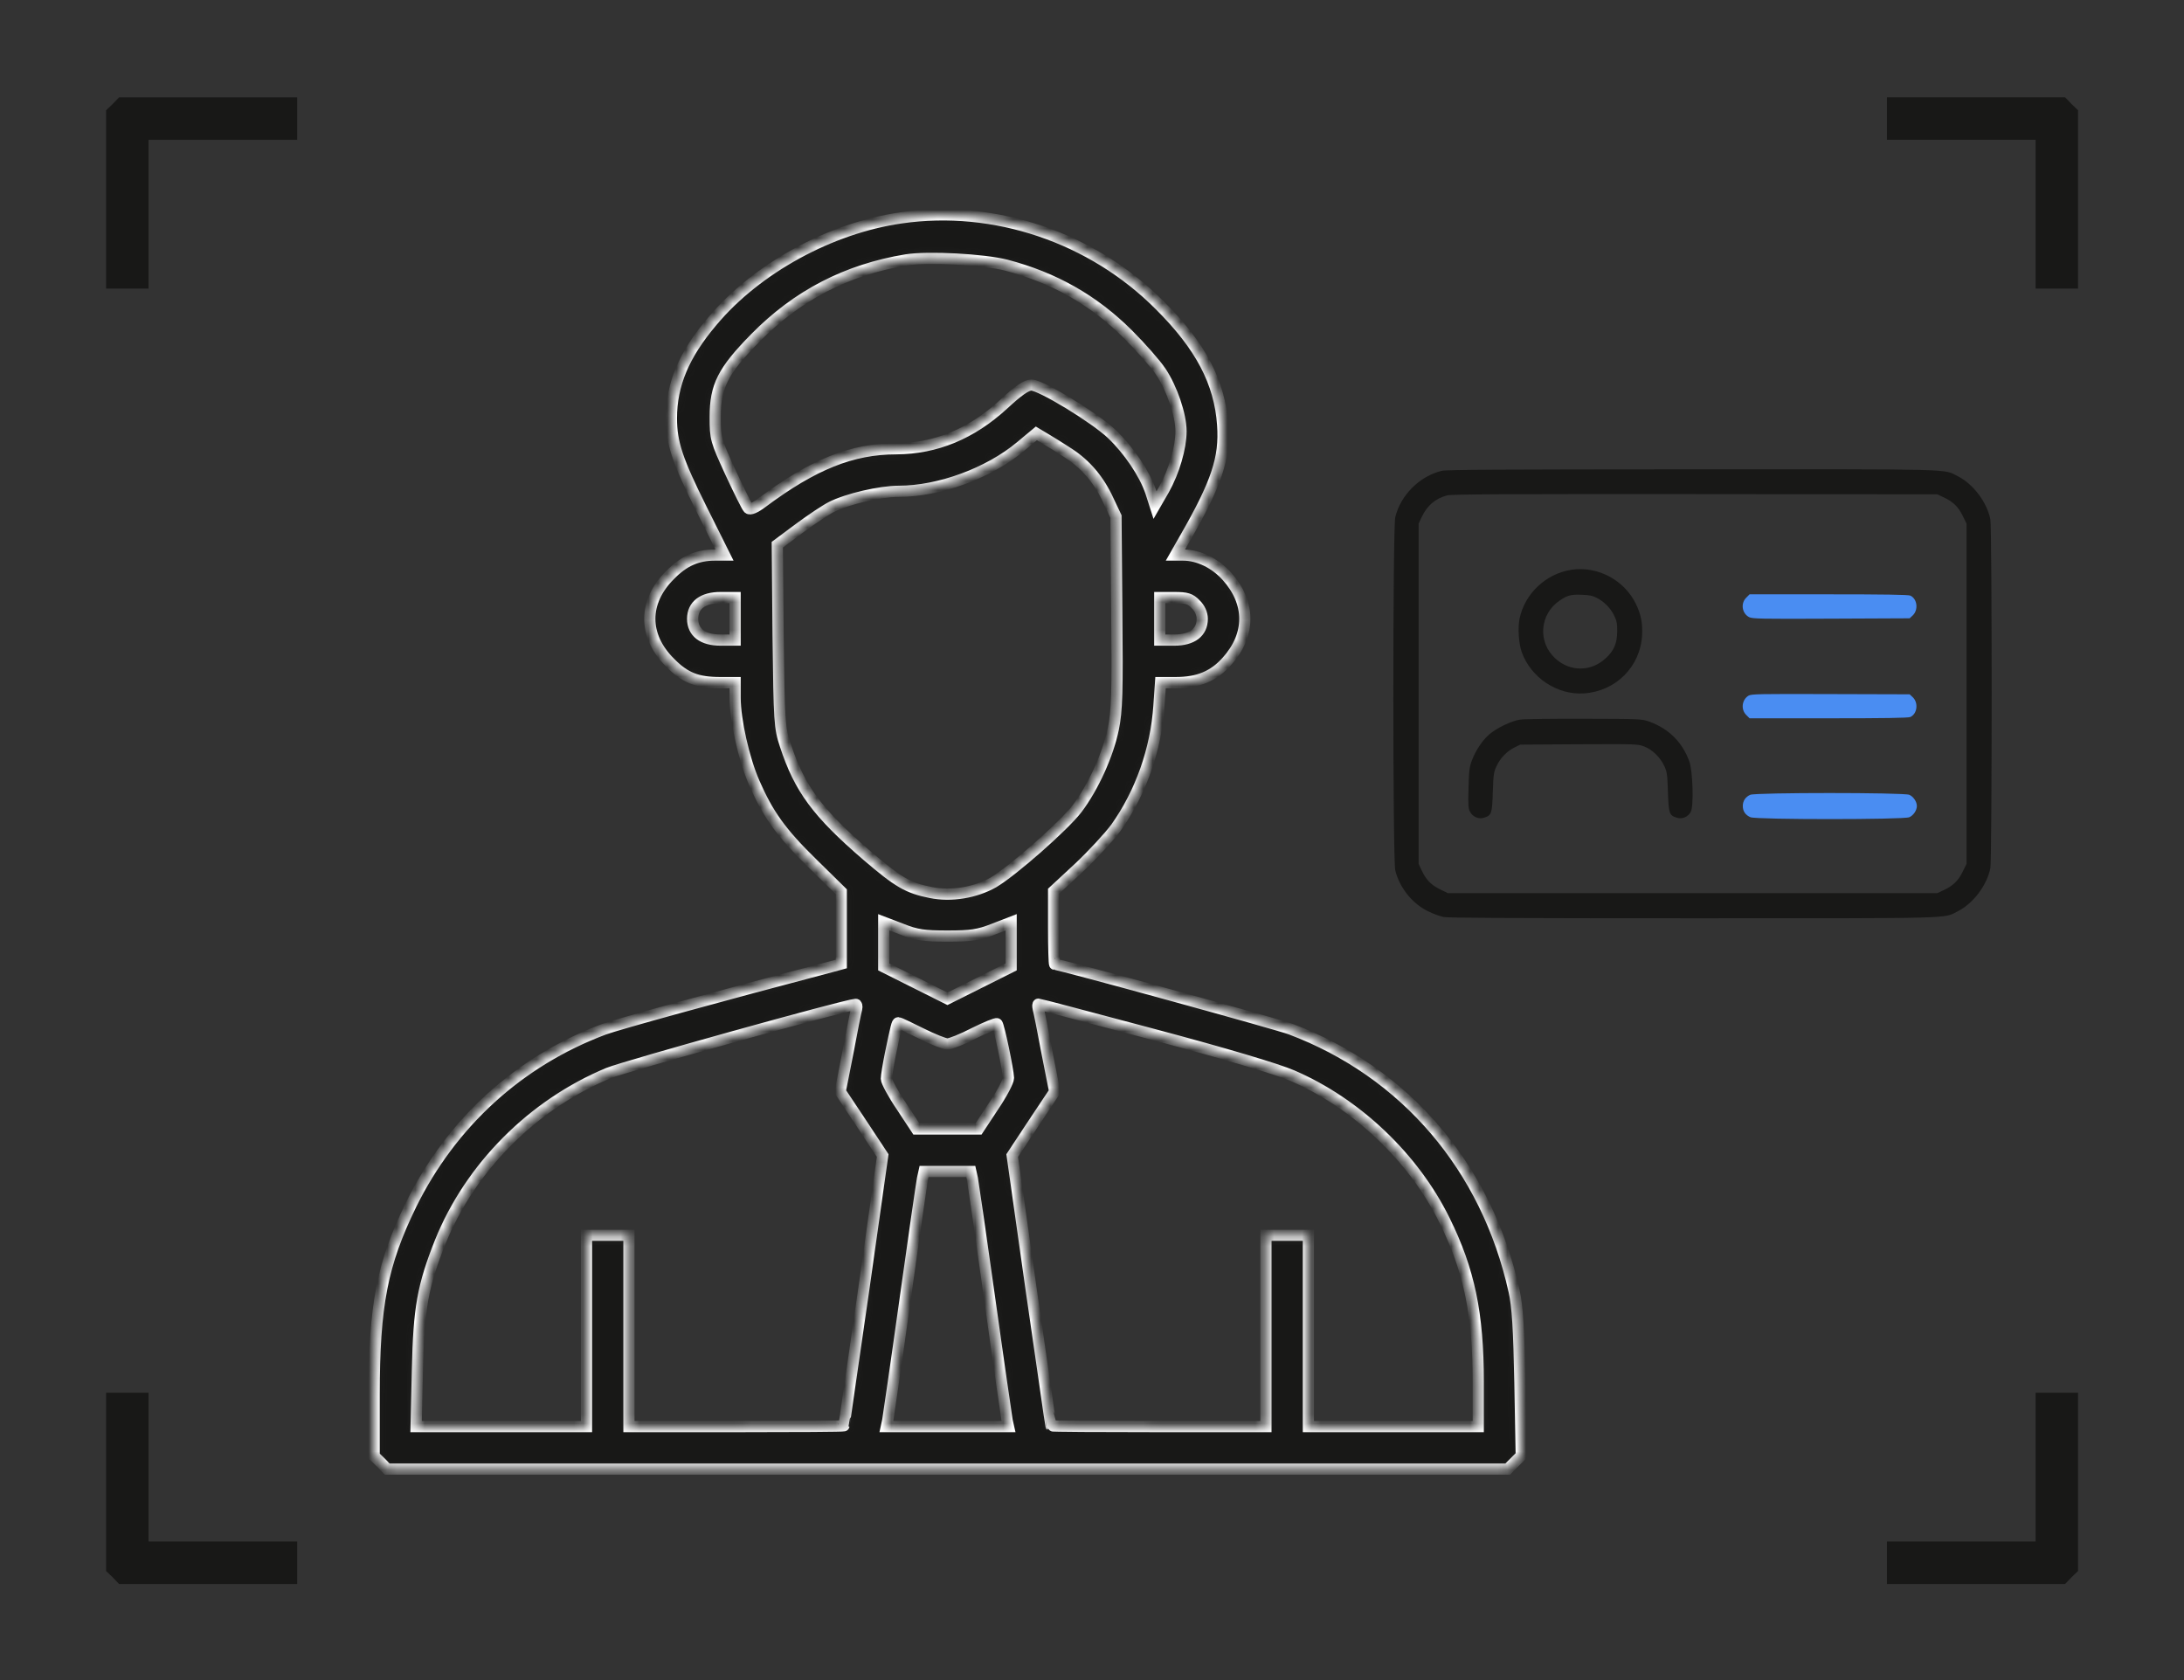 <svg width="234" height="180" viewBox="0 0 234 180" fill="none" xmlns="http://www.w3.org/2000/svg">
<rect x="0" y="0" width="234" height="180" fill="#333333" stroke="none"/>
<path d="M12.079 11.137L11.368 11.82V21.385V30.922H13.643H15.918V22.951V14.98H23.88H31.843V12.703V10.426H22.316H12.762L12.079 11.137Z" fill="#181817"/>
<path d="M202.175 12.698V14.975H210.137H218.1V22.946V30.917H220.375H222.649V21.381V11.816L221.939 11.132L221.256 10.421H211.701H202.175V12.698Z" fill="#181817"/>
<mask id="path-3-inside-1_449_1377" fill="white">
<path d="M96.535 23.344C88.971 24.425 81.066 28.752 76.317 34.417C73.275 38.004 71.938 41.193 71.938 44.808C71.938 47.455 72.564 49.334 75.208 54.629L77.625 59.468H76.602C74.696 59.468 73.275 60.095 71.796 61.603C68.895 64.479 68.895 68.123 71.796 70.998C73.388 72.62 74.696 73.133 77.17 73.133H78.763V74.755C78.763 77.147 79.701 81.331 80.81 83.865C82.289 87.252 83.682 89.217 87.066 92.519L90.137 95.536V99.408V103.279L89.085 103.564C76.886 106.781 66.137 109.741 64.687 110.282C55.587 113.698 48.364 120.303 44.042 129.071C40.942 135.447 40.089 139.774 40.089 149.51V156.001L40.8 156.684L41.483 157.396H101.512H161.541L162.28 156.655L162.991 155.944L162.849 148.201C162.735 142.45 162.593 139.917 162.223 138.323C159.294 125.085 150.593 114.894 138.28 110.254C136.83 109.713 113.54 103.308 113 103.308C112.943 103.308 112.886 101.543 112.886 99.379V95.479L115.588 92.974C117.066 91.579 118.858 89.644 119.569 88.676C122.213 84.947 123.863 80.306 124.175 75.609L124.346 73.133H125.967C128.384 73.133 130.033 72.45 131.455 70.855C134.014 68.009 134.014 64.593 131.455 61.746C130.175 60.322 128.412 59.468 126.763 59.468H125.938L126.962 57.675C130.346 51.782 131.256 49.106 131 45.52C130.687 40.965 128.64 37.065 124.261 32.709C117.009 25.422 106.545 21.892 96.535 23.344ZM107.825 28.411C112.915 29.749 117.18 32.14 120.877 35.841C122.213 37.179 123.806 38.972 124.374 39.826C125.569 41.62 126.536 44.466 126.536 46.203C126.536 47.968 125.796 50.501 124.716 52.437L123.749 54.117L123.294 52.693C122.611 50.701 120.934 48.224 119.114 46.487C117.237 44.722 111.521 41.249 110.498 41.249C109.986 41.249 109.104 41.847 107.512 43.328C104.071 46.487 100.289 48.053 96.023 48.082C91.275 48.082 87.123 49.761 81.663 53.832C80.924 54.401 80.355 54.629 80.184 54.458C80.042 54.316 79.189 52.608 78.279 50.644C76.687 47.171 76.63 47.028 76.63 44.666C76.63 41.363 77.455 39.741 80.895 36.239C85.417 31.628 90.734 28.895 97.104 27.841C99.464 27.471 105.379 27.785 107.825 28.411ZM114.536 48.594C116.355 49.79 117.749 51.412 118.773 53.661L119.569 55.341L119.654 65.561C119.739 74.129 119.683 76.15 119.284 78.086C118.716 80.847 117.152 84.32 115.389 86.655C113.967 88.505 108.507 93.316 106.431 94.54C104.526 95.622 101.938 96.077 99.72 95.622C97.275 95.138 96.251 94.54 92.895 91.665C87.578 87.082 85.673 84.52 84.137 79.823C83.512 77.944 83.483 77.346 83.369 68.094L83.284 58.358L85.616 56.622C86.924 55.654 88.46 54.629 89.085 54.316C90.763 53.462 94.289 52.636 96.308 52.636C100.63 52.636 105.919 50.701 109.332 47.854L111.038 46.431L112.033 47.028C112.573 47.342 113.711 48.053 114.536 48.594ZM78.763 66.301V68.578H77.199C75.293 68.578 74.213 67.752 74.213 66.301C74.213 64.849 75.293 64.023 77.199 64.023H78.763V66.301ZM128.1 64.735C128.555 65.162 128.811 65.76 128.811 66.301C128.811 67.752 127.73 68.578 125.825 68.578H124.261V66.301V64.023H125.825C127.133 64.023 127.531 64.137 128.1 64.735ZM101.512 100.29C104.043 100.29 104.81 100.177 106.431 99.55L108.336 98.81V101.201V103.593L104.924 105.301L101.512 107.009L98.099 105.301L94.687 103.593V101.201V98.81L96.621 99.55C98.213 100.177 98.981 100.29 101.512 100.29ZM91.787 108.062C91.701 108.347 91.275 110.453 90.848 112.759L90.023 116.944L92.298 120.36L94.573 123.804L92.526 138.266C91.36 146.208 90.45 152.727 90.422 152.755C90.422 152.812 85.246 152.841 78.905 152.841H67.388V142.593V132.344H65.113H62.838V142.593V152.841H53.71H44.582L44.724 146.777C44.867 140.144 45.293 137.782 47.17 133.056C50.383 125.085 57.037 118.367 65.17 114.979C66.876 114.268 90.507 107.692 91.673 107.606C91.787 107.578 91.843 107.806 91.787 108.062ZM123.664 110.852C131.256 112.873 136.886 114.552 138.45 115.236C145.332 118.196 151.474 124.032 154.773 130.75C157.417 136.102 158.384 140.742 158.384 148.058V152.841H149.285H140.185V142.593V132.344H137.91H135.635V142.593V152.841H124.119C117.777 152.841 112.602 152.812 112.602 152.755C112.573 152.727 111.663 146.208 110.498 138.266L108.45 123.804L110.725 120.36L113 116.944L112.175 112.759C111.749 110.453 111.322 108.347 111.237 108.062C111.18 107.806 111.18 107.578 111.265 107.578C111.351 107.578 116.924 109.058 123.664 110.852ZM98.668 110.709C99.919 111.336 101.199 111.848 101.512 111.848C101.825 111.848 103.133 111.336 104.384 110.681C105.663 110.055 106.744 109.599 106.829 109.685C107.028 109.884 108.024 114.666 108.052 115.492C108.052 115.833 107.341 117.2 106.431 118.538L104.839 120.958H101.512H98.185L96.592 118.538C95.682 117.2 94.971 115.862 94.971 115.577C94.971 115.264 95.17 114.068 95.398 112.93C96.023 109.941 96.109 109.571 96.251 109.571C96.336 109.571 97.417 110.083 98.668 110.709ZM104.185 126.281C104.27 126.736 105.123 132.572 106.062 139.319C107 146.066 107.853 151.844 107.91 152.214L108.052 152.841H101.512H94.971L95.114 152.186C95.17 151.844 96.023 146.066 96.962 139.319C97.9 132.572 98.753 126.736 98.839 126.281L99.009 125.512H101.512H104.014L104.185 126.281Z"/>
</mask>
<path d="M96.535 23.344C88.971 24.425 81.066 28.752 76.317 34.417C73.275 38.004 71.938 41.193 71.938 44.808C71.938 47.455 72.564 49.334 75.208 54.629L77.625 59.468H76.602C74.696 59.468 73.275 60.095 71.796 61.603C68.895 64.479 68.895 68.123 71.796 70.998C73.388 72.62 74.696 73.133 77.17 73.133H78.763V74.755C78.763 77.147 79.701 81.331 80.81 83.865C82.289 87.252 83.682 89.217 87.066 92.519L90.137 95.536V99.408V103.279L89.085 103.564C76.886 106.781 66.137 109.741 64.687 110.282C55.587 113.698 48.364 120.303 44.042 129.071C40.942 135.447 40.089 139.774 40.089 149.51V156.001L40.8 156.684L41.483 157.396H101.512H161.541L162.28 156.655L162.991 155.944L162.849 148.201C162.735 142.45 162.593 139.917 162.223 138.323C159.294 125.085 150.593 114.894 138.28 110.254C136.83 109.713 113.54 103.308 113 103.308C112.943 103.308 112.886 101.543 112.886 99.379V95.479L115.588 92.974C117.066 91.579 118.858 89.644 119.569 88.676C122.213 84.947 123.863 80.306 124.175 75.609L124.346 73.133H125.967C128.384 73.133 130.033 72.45 131.455 70.855C134.014 68.009 134.014 64.593 131.455 61.746C130.175 60.322 128.412 59.468 126.763 59.468H125.938L126.962 57.675C130.346 51.782 131.256 49.106 131 45.52C130.687 40.965 128.64 37.065 124.261 32.709C117.009 25.422 106.545 21.892 96.535 23.344ZM107.825 28.411C112.915 29.749 117.18 32.14 120.877 35.841C122.213 37.179 123.806 38.972 124.374 39.826C125.569 41.62 126.536 44.466 126.536 46.203C126.536 47.968 125.796 50.501 124.716 52.437L123.749 54.117L123.294 52.693C122.611 50.701 120.934 48.224 119.114 46.487C117.237 44.722 111.521 41.249 110.498 41.249C109.986 41.249 109.104 41.847 107.512 43.328C104.071 46.487 100.289 48.053 96.023 48.082C91.275 48.082 87.123 49.761 81.663 53.832C80.924 54.401 80.355 54.629 80.184 54.458C80.042 54.316 79.189 52.608 78.279 50.644C76.687 47.171 76.63 47.028 76.63 44.666C76.63 41.363 77.455 39.741 80.895 36.239C85.417 31.628 90.734 28.895 97.104 27.841C99.464 27.471 105.379 27.785 107.825 28.411ZM114.536 48.594C116.355 49.79 117.749 51.412 118.773 53.661L119.569 55.341L119.654 65.561C119.739 74.129 119.683 76.15 119.284 78.086C118.716 80.847 117.152 84.32 115.389 86.655C113.967 88.505 108.507 93.316 106.431 94.54C104.526 95.622 101.938 96.077 99.72 95.622C97.275 95.138 96.251 94.54 92.895 91.665C87.578 87.082 85.673 84.52 84.137 79.823C83.512 77.944 83.483 77.346 83.369 68.094L83.284 58.358L85.616 56.622C86.924 55.654 88.46 54.629 89.085 54.316C90.763 53.462 94.289 52.636 96.308 52.636C100.63 52.636 105.919 50.701 109.332 47.854L111.038 46.431L112.033 47.028C112.573 47.342 113.711 48.053 114.536 48.594ZM78.763 66.301V68.578H77.199C75.293 68.578 74.213 67.752 74.213 66.301C74.213 64.849 75.293 64.023 77.199 64.023H78.763V66.301ZM128.1 64.735C128.555 65.162 128.811 65.76 128.811 66.301C128.811 67.752 127.73 68.578 125.825 68.578H124.261V66.301V64.023H125.825C127.133 64.023 127.531 64.137 128.1 64.735ZM101.512 100.29C104.043 100.29 104.81 100.177 106.431 99.55L108.336 98.81V101.201V103.593L104.924 105.301L101.512 107.009L98.099 105.301L94.687 103.593V101.201V98.81L96.621 99.55C98.213 100.177 98.981 100.29 101.512 100.29ZM91.787 108.062C91.701 108.347 91.275 110.453 90.848 112.759L90.023 116.944L92.298 120.36L94.573 123.804L92.526 138.266C91.36 146.208 90.45 152.727 90.422 152.755C90.422 152.812 85.246 152.841 78.905 152.841H67.388V142.593V132.344H65.113H62.838V142.593V152.841H53.71H44.582L44.724 146.777C44.867 140.144 45.293 137.782 47.17 133.056C50.383 125.085 57.037 118.367 65.17 114.979C66.876 114.268 90.507 107.692 91.673 107.606C91.787 107.578 91.843 107.806 91.787 108.062ZM123.664 110.852C131.256 112.873 136.886 114.552 138.45 115.236C145.332 118.196 151.474 124.032 154.773 130.75C157.417 136.102 158.384 140.742 158.384 148.058V152.841H149.285H140.185V142.593V132.344H137.91H135.635V142.593V152.841H124.119C117.777 152.841 112.602 152.812 112.602 152.755C112.573 152.727 111.663 146.208 110.498 138.266L108.45 123.804L110.725 120.36L113 116.944L112.175 112.759C111.749 110.453 111.322 108.347 111.237 108.062C111.18 107.806 111.18 107.578 111.265 107.578C111.351 107.578 116.924 109.058 123.664 110.852ZM98.668 110.709C99.919 111.336 101.199 111.848 101.512 111.848C101.825 111.848 103.133 111.336 104.384 110.681C105.663 110.055 106.744 109.599 106.829 109.685C107.028 109.884 108.024 114.666 108.052 115.492C108.052 115.833 107.341 117.2 106.431 118.538L104.839 120.958H101.512H98.185L96.592 118.538C95.682 117.2 94.971 115.862 94.971 115.577C94.971 115.264 95.17 114.068 95.398 112.93C96.023 109.941 96.109 109.571 96.251 109.571C96.336 109.571 97.417 110.083 98.668 110.709ZM104.185 126.281C104.27 126.736 105.123 132.572 106.062 139.319C107 146.066 107.853 151.844 107.91 152.214L108.052 152.841H101.512H94.971L95.114 152.186C95.17 151.844 96.023 146.066 96.962 139.319C97.9 132.572 98.753 126.736 98.839 126.281L99.009 125.512H101.512H104.014L104.185 126.281Z" fill="#181817" stroke="white" stroke-width="1.2" mask="url(#path-3-inside-1_449_1377)"/>
<path d="M11.368 158.751V168.316L12.079 168.999L12.762 169.711H22.316H31.843V167.434V165.156H23.88H15.918V157.185V149.215H13.643H11.368V158.751Z" fill="#181817"/>
<path d="M218.1 157.185V165.156H210.137H202.175V167.434V169.711H211.701H221.256L221.939 168.999L222.649 168.316V158.751V149.215H220.375H218.1V157.185Z" fill="#181817"/>
<path d="M154.474 50.443C152.083 51.02 150.055 53.062 149.492 55.418C149.217 56.633 149.217 92.019 149.492 93.234C149.93 95.089 151.344 96.856 153.059 97.657C153.572 97.908 154.298 98.171 154.661 98.246C155.124 98.347 162.96 98.384 181.384 98.384C210.023 98.384 208.183 98.434 209.785 97.62C211.412 96.793 212.876 94.863 213.252 93.021C213.44 92.081 213.44 56.571 213.252 55.631C212.876 53.789 211.412 51.859 209.785 51.032C208.183 50.218 210.048 50.268 181.284 50.281C160.619 50.293 154.987 50.318 154.474 50.443ZM208.258 53.288C209.259 53.751 209.822 54.303 210.285 55.255L210.699 56.094V74.326V92.558L210.285 93.397C209.822 94.349 209.259 94.901 208.258 95.364L207.569 95.69H181.347H155.124L154.286 95.277C153.335 94.813 152.784 94.249 152.321 93.247L151.995 92.558V74.326V56.094L152.321 55.405C152.909 54.165 153.773 53.413 155.049 53.075C155.5 52.949 161.283 52.924 181.597 52.937L207.569 52.962L208.258 53.288Z" fill="#181817"/>
<path d="M168.379 61.044C165.637 61.458 163.372 63.588 162.809 66.282C162.608 67.259 162.721 68.963 163.046 69.878C164.048 72.622 166.839 74.477 169.705 74.289C173.122 74.063 175.751 71.432 175.939 68.061C176.001 66.746 175.826 65.856 175.288 64.728C174.049 62.147 171.17 60.618 168.379 61.044ZM171.057 64.039C171.871 64.452 172.534 65.129 172.922 65.906C173.223 66.507 173.273 66.77 173.273 67.623C173.26 68.938 172.935 69.715 172.008 70.555C170.444 71.983 168.216 71.983 166.651 70.555C164.724 68.8 164.949 65.793 167.127 64.327C167.953 63.776 168.341 63.675 169.518 63.726C170.256 63.751 170.657 63.826 171.057 64.039Z" fill="#181817"/>
<path d="M187.092 64.039C186.478 64.653 186.641 65.718 187.405 66.119C187.755 66.294 188.594 66.319 196.204 66.282L204.603 66.244L204.928 65.944C205.566 65.342 205.429 64.164 204.678 63.813C204.452 63.713 201.874 63.675 195.916 63.675H187.455L187.092 64.039Z" fill="#4A8DF2"/>
<path d="M187.33 74.539C186.629 74.977 186.504 76.005 187.092 76.594L187.455 76.957H195.916C201.874 76.957 204.453 76.919 204.678 76.819C205.429 76.468 205.567 75.29 204.928 74.689L204.603 74.388L196.142 74.363C188.406 74.338 187.643 74.351 187.33 74.539Z" fill="#4A8DF2"/>
<path d="M162.885 77.095C161.934 77.233 160.307 78.022 159.543 78.699C158.805 79.351 158.104 80.416 157.703 81.468C157.44 82.183 157.39 82.546 157.34 84.425C157.29 86.255 157.315 86.618 157.503 86.969C157.778 87.52 158.442 87.796 159.005 87.608C159.819 87.345 159.869 87.182 159.944 84.864C160.006 82.96 160.044 82.721 160.344 82.082C160.745 81.218 161.446 80.491 162.272 80.078L162.885 79.777L169.156 79.739C175.264 79.714 175.452 79.714 176.14 79.965C177.029 80.303 177.88 81.13 178.318 82.07C178.619 82.721 178.644 82.972 178.706 84.864C178.794 87.182 178.844 87.345 179.658 87.608C180.221 87.796 180.884 87.52 181.16 86.969C181.485 86.355 181.372 82.584 180.997 81.569C180.246 79.514 178.794 78.06 176.691 77.308C175.915 77.033 175.802 77.02 169.769 77.008C166.402 76.995 163.298 77.033 162.885 77.095Z" fill="#181817"/>
<path d="M187.53 85.153C187.017 85.378 186.729 85.804 186.729 86.356C186.729 86.919 187.017 87.333 187.555 87.558C188.181 87.822 203.94 87.822 204.565 87.558C205.003 87.371 205.379 86.819 205.379 86.356C205.379 85.892 205.003 85.341 204.565 85.153C203.94 84.902 188.118 84.902 187.53 85.153Z" fill="#4A8DF2"/>
</svg>
